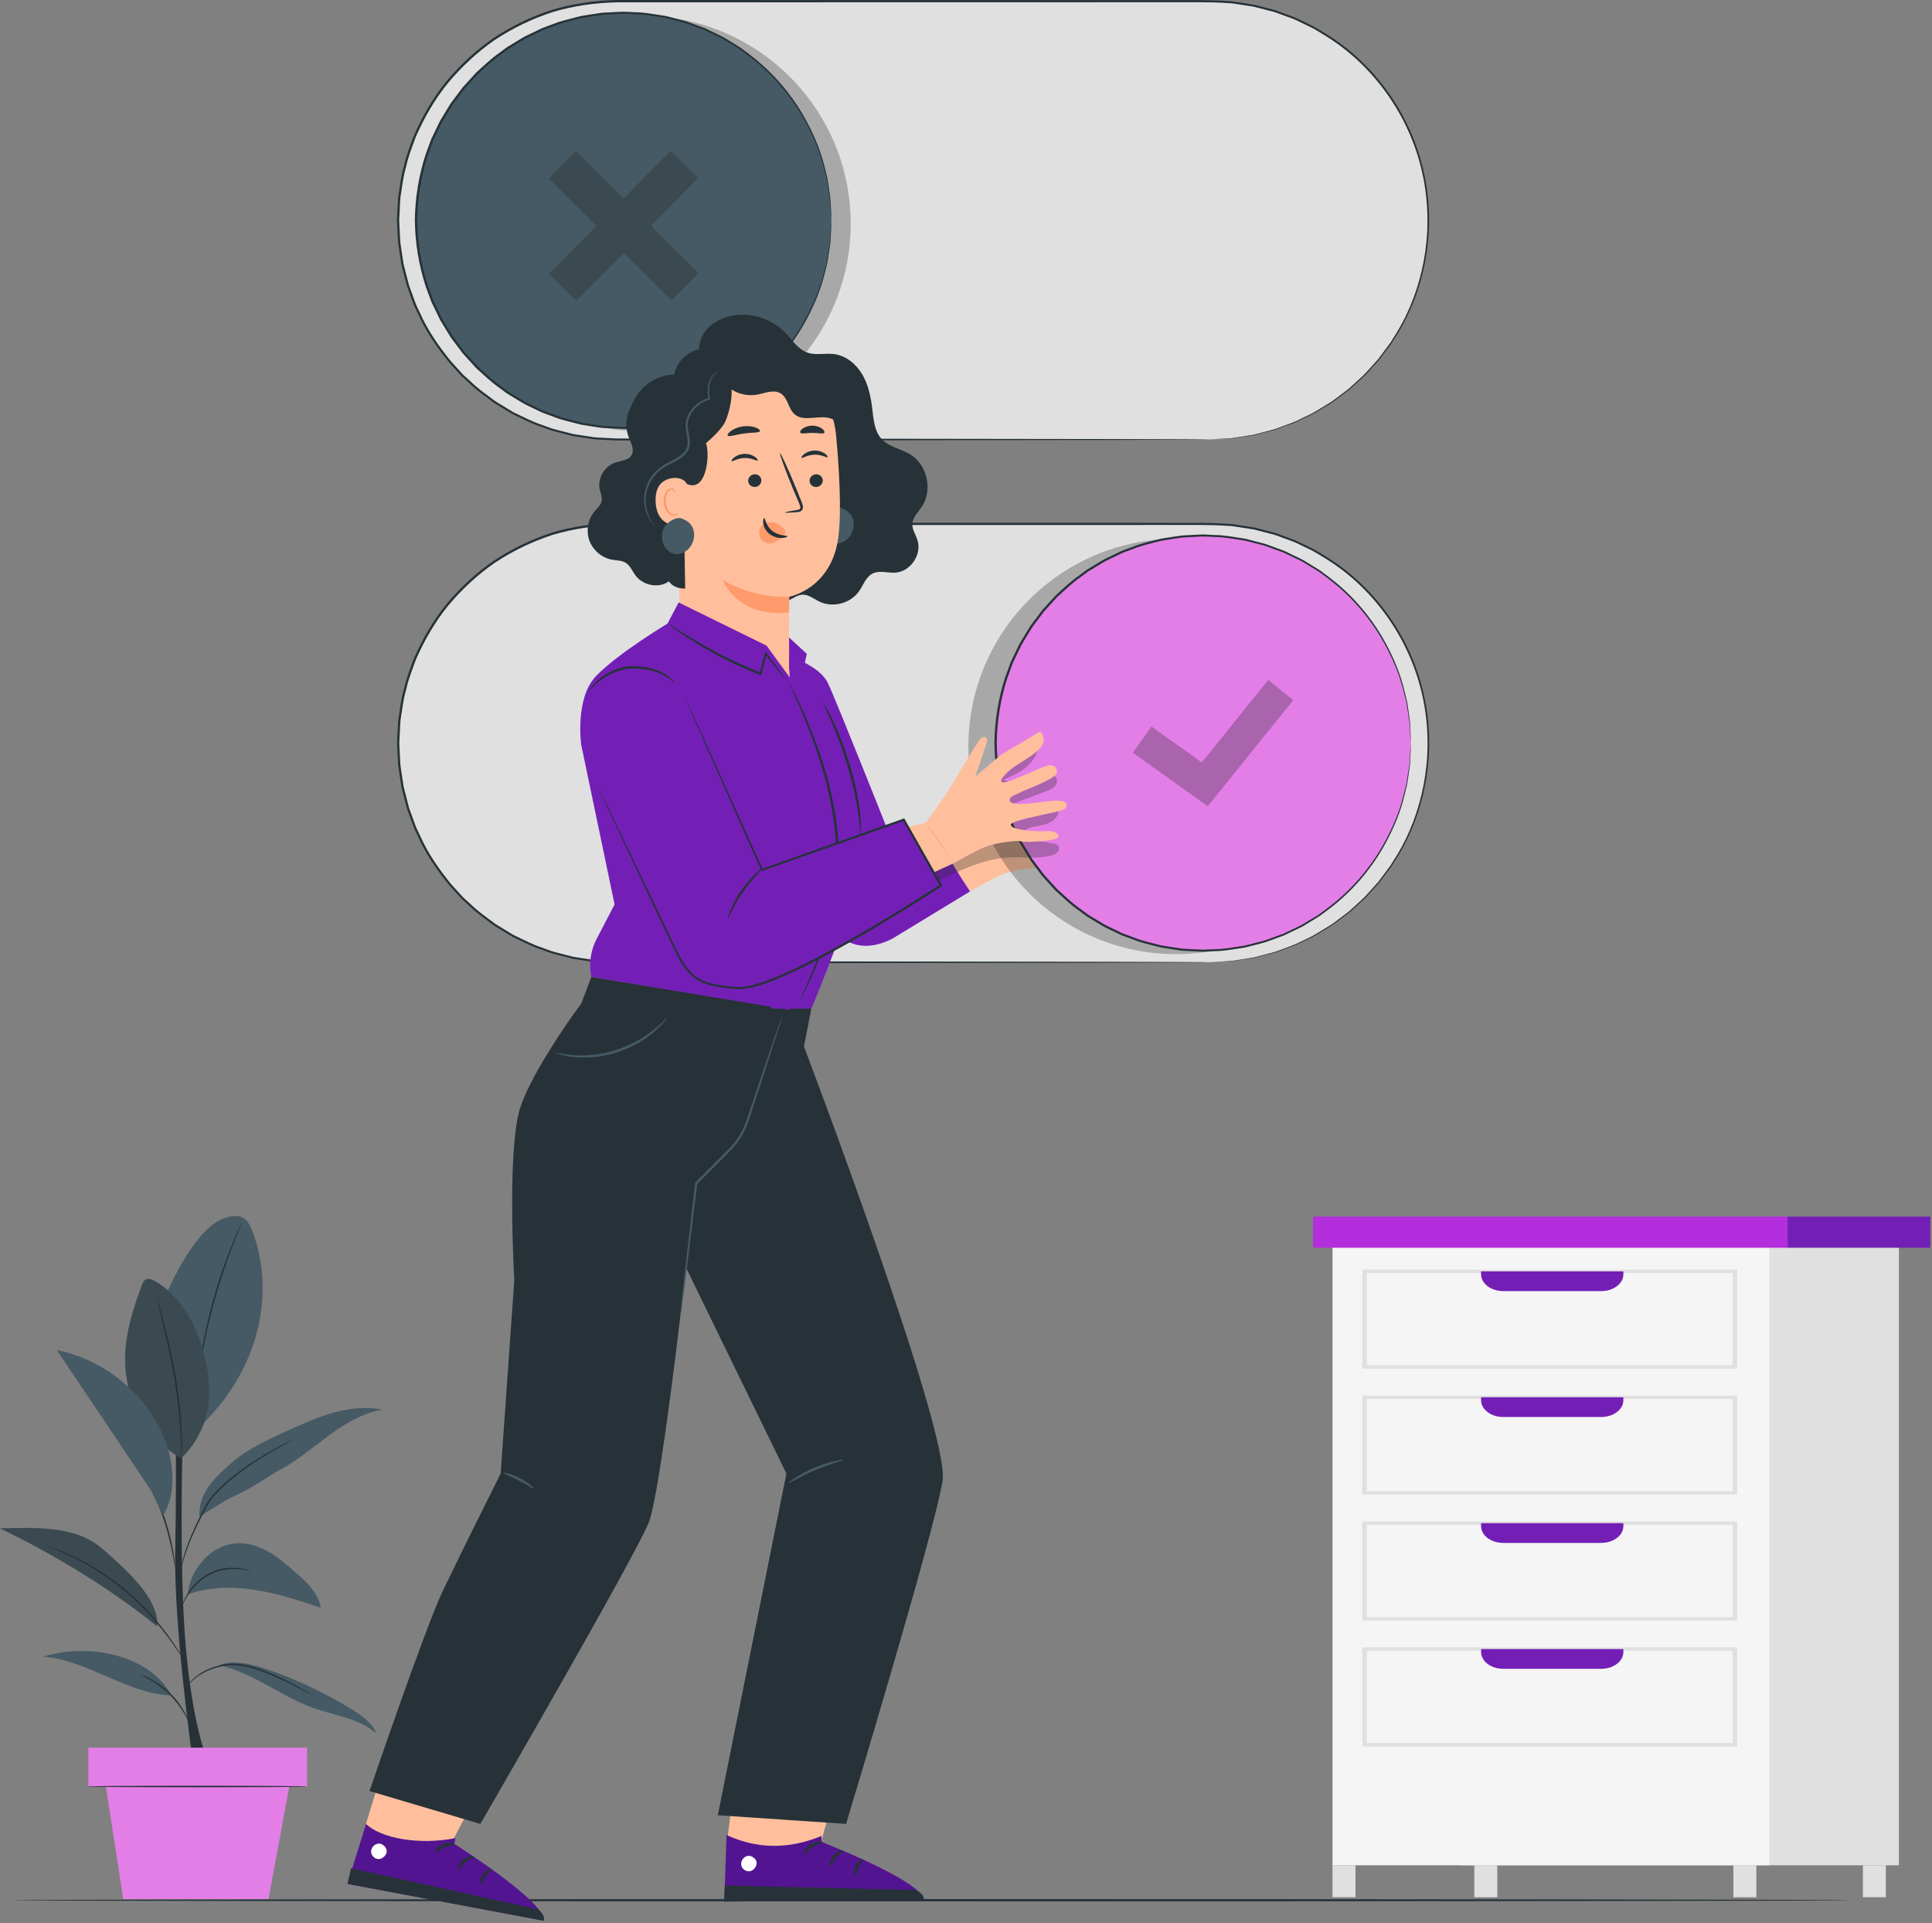 <svg width="432" height="430" viewBox="0 0 432 430" fill="none" xmlns="http://www.w3.org/2000/svg">
<rect x="0" y="0" width="432" height="430" fill="#808080" stroke="none"/>
<path d="M424.605 277.232H326.938V417.024H424.605V277.232Z" fill="#E0E0E0"/>
<path d="M395.62 277.232H297.953V417.024H395.62V277.232Z" fill="#F5F5F5"/>
<path d="M388.431 306.007H304.598V283.847H388.431V306.007ZM305.628 305.227H387.401V284.627H305.628V305.227V305.227Z" fill="#E0E0E0"/>
<path d="M358.042 288.653H336.123C333.39 288.653 331.175 286.975 331.175 284.906V284.237H362.99V284.906C362.99 286.975 360.774 288.653 358.042 288.653Z" fill="#731FB6"/>
<path d="M388.431 334.154H304.598V311.995H388.431V334.154ZM305.628 333.374H387.401V312.775H305.628V333.374V333.374Z" fill="#E0E0E0"/>
<path d="M358.041 316.801H336.123C333.39 316.801 331.175 315.123 331.175 313.054V312.385H362.99V313.054C362.99 315.123 360.774 316.801 358.041 316.801Z" fill="#731FB6"/>
<path d="M388.431 362.303H304.598V340.143H388.431V362.303ZM305.628 361.523H387.401V340.923H305.628V361.523V361.523Z" fill="#E0E0E0"/>
<path d="M358.042 344.949H336.123C333.39 344.949 331.175 343.271 331.175 341.202V340.533H362.99V341.202C362.99 343.271 360.774 344.949 358.042 344.949Z" fill="#731FB6"/>
<path d="M388.431 390.45H304.598V368.291H388.431V390.45ZM305.628 389.671H387.401V369.071H305.628V389.671V389.671Z" fill="#E0E0E0"/>
<path d="M358.041 373.097H336.123C333.39 373.097 331.175 371.419 331.175 369.35V368.681H362.99V369.35C362.99 371.419 360.774 373.097 358.041 373.097Z" fill="#731FB6"/>
<path d="M399.705 272H293.621V278.963H399.705V272Z" fill="#B32EDC"/>
<path d="M431.606 272H399.705V278.963H431.606V272Z" fill="#731FB6"/>
<path d="M303.086 417.024H297.953V424.165H303.086V417.024Z" fill="#E0E0E0"/>
<path d="M334.798 417.024H329.666V424.165H334.798V417.024Z" fill="#E0E0E0"/>
<path d="M392.724 417.024H387.592V424.165H392.724V417.024Z" fill="#E0E0E0"/>
<path d="M421.687 417.024H416.555V424.165H421.687V417.024Z" fill="#E0E0E0"/>
<path d="M413.719 424.833C413.719 424.977 321.769 425.093 208.369 425.093C94.93 425.093 3 424.977 3 424.833C3 424.689 94.93 424.573 208.369 424.573C321.769 424.573 413.719 424.689 413.719 424.833Z" fill="#263238"/>
<path d="M43.219 394.473C43.219 394.473 38.814 364.191 39.181 346.572C39.548 328.953 39.16 309.132 39.16 309.132H41.189C41.189 309.132 39.815 344.104 41.311 365.196C42.806 386.272 46.744 394.473 46.744 394.473H43.219" fill="#263238"/>
<path d="M56.339 275.061C55.931 274.026 55.429 272.948 54.49 272.353C53.202 271.537 51.514 271.876 50.077 272.385C43.944 274.553 38.508 285.988 36.029 292.002L44.171 319.435C58.866 305.801 61.411 287.916 56.339 275.061Z" fill="#455A64"/>
<path d="M54.014 273.463C54.025 273.468 53.984 273.591 53.896 273.821C53.791 274.084 53.66 274.414 53.498 274.82C53.141 275.684 52.64 276.939 52.041 278.497C50.842 281.612 49.315 285.968 47.949 290.874C46.59 295.784 45.653 300.304 45.075 303.592C44.785 305.235 44.567 306.569 44.428 307.493C44.357 307.924 44.3 308.276 44.254 308.555C44.211 308.797 44.182 308.924 44.171 308.922C44.159 308.921 44.165 308.791 44.187 308.546C44.216 308.265 44.253 307.91 44.298 307.475C44.398 306.545 44.58 305.204 44.841 303.552C45.36 300.248 46.263 295.708 47.626 290.785C48.995 285.865 50.562 281.509 51.821 278.411C52.449 276.861 52.983 275.617 53.378 274.769C53.563 274.373 53.714 274.05 53.834 273.794C53.942 273.572 54.004 273.458 54.014 273.463Z" fill="#263238"/>
<path d="M40.553 326.013C32.921 321.796 28.424 313.863 28.004 305.154C27.71 299.066 29.581 293.092 31.7 287.378C31.884 286.882 32.102 286.348 32.562 286.088C33.202 285.725 34.003 286.048 34.643 286.412C40.188 289.569 43.548 295.59 45.336 301.716C46.525 305.792 47.141 310.09 46.591 314.3C46.041 318.511 43.634 323.091 40.553 326.013Z" fill="#455A64"/>
<path d="M40.553 326.013C40.541 326.012 40.531 325.886 40.523 325.645C40.517 325.367 40.511 325.019 40.502 324.592C40.5 323.678 40.463 322.356 40.388 320.724C40.241 317.462 39.813 312.964 38.971 308.051C38.125 303.138 37.097 298.738 36.341 295.557C35.967 294.001 35.661 292.726 35.437 291.791C35.342 291.375 35.264 291.036 35.202 290.765C35.152 290.529 35.131 290.404 35.143 290.401C35.154 290.398 35.197 290.517 35.268 290.747C35.346 291.014 35.444 291.349 35.564 291.759C35.815 292.638 36.161 293.916 36.571 295.5C37.387 298.668 38.453 303.067 39.302 307.995C40.147 312.922 40.539 317.441 40.625 320.715C40.67 322.352 40.671 323.678 40.633 324.593C40.616 325.02 40.602 325.368 40.59 325.646C40.577 325.887 40.564 326.013 40.553 326.013Z" fill="#263238"/>
<g opacity="0.3">
<path d="M40.553 326.013C32.921 321.796 28.424 313.863 28.004 305.154C27.71 299.066 29.581 293.092 31.7 287.378C31.884 286.882 32.102 286.348 32.562 286.088C33.202 285.725 34.003 286.048 34.643 286.412C40.188 289.569 43.548 295.59 45.336 301.716C46.525 305.792 47.141 310.09 46.591 314.3C46.041 318.511 43.634 323.091 40.553 326.013Z" fill="#252525"/>
</g>
<path d="M49.162 372.346C56.673 373.996 62.858 379.294 70.104 381.87C74.898 383.574 80.319 384.177 84.147 387.529C83.228 385.21 81.051 383.666 78.936 382.344C72.977 378.622 66.596 375.576 59.955 373.283C56.546 372.106 52.847 371.123 49.373 372.092" fill="#455A64"/>
<path d="M38.303 379.037C28.897 378.886 18.993 370.877 9.63 370.4C19.428 367.236 33.457 369.82 38.303 379.037Z" fill="#455A64"/>
<path d="M41.978 356.473C46.755 354.752 51.999 354.67 57.016 355.45C62.033 356.23 66.879 357.838 71.697 359.44C71.214 356.176 68.571 353.722 66.088 351.55C64.22 349.916 62.337 348.271 60.193 347.019C58.049 345.768 55.603 344.92 53.123 345.025C50.131 345.151 47.283 346.695 45.321 348.957C43.358 351.22 42.303 353.496 41.978 356.473Z" fill="#455A64"/>
<path d="M22.673 346.088C16.752 341.032 7.784 341.527 0 341.702C11.965 347.423 24.858 355.266 35.163 363.614C35.48 358.112 30.153 352.473 22.673 346.088Z" fill="#455A64"/>
<g opacity="0.3">
<path d="M22.673 346.088C16.752 341.032 7.784 341.527 0 341.702C11.965 347.423 24.858 355.266 35.163 363.614C35.48 358.112 30.153 352.473 22.673 346.088Z" fill="#252525"/>
</g>
<path d="M44.641 339.109C47.619 337.125 50.631 335.233 53.747 333.817C56.864 332.401 59.772 330.145 62.782 328.515C66.685 326.402 70.066 323.464 73.648 320.844C77.231 318.224 81.166 315.859 85.55 315.165C81.975 314.427 78.24 314.829 74.719 315.791C71.198 316.752 67.853 318.258 64.525 319.757C59.906 321.838 55.206 323.97 51.431 327.348C47.655 330.725 44.242 334.059 44.641 339.109Z" fill="#455A64"/>
<path d="M69.932 379.037C69.926 379.047 69.823 379.003 69.634 378.909C69.412 378.794 69.141 378.653 68.813 378.484C68.105 378.107 67.088 377.548 65.807 376.904C65.173 376.57 64.471 376.22 63.709 375.863C62.954 375.488 62.134 375.118 61.266 374.743C59.529 374.001 57.59 373.227 55.474 372.724C53.365 372.207 51.264 372.093 49.441 372.573C48.521 372.795 47.654 373.014 46.884 373.336C46.111 373.649 45.421 374.016 44.82 374.395C43.615 375.154 42.773 375.958 42.227 376.538C41.682 377.121 41.417 377.479 41.392 377.461C41.383 377.454 41.441 377.359 41.561 377.184C41.679 377.007 41.869 376.759 42.129 376.451C42.651 375.838 43.48 374.995 44.691 374.196C45.295 373.797 45.992 373.41 46.778 373.079C47.563 372.738 48.448 372.503 49.369 372.272C51.232 371.762 53.417 371.871 55.551 372.398C57.7 372.908 59.649 373.698 61.39 374.459C62.26 374.845 63.079 375.226 63.831 375.613C64.591 375.982 65.289 376.345 65.917 376.694C67.187 377.366 68.188 377.957 68.877 378.37C69.193 378.562 69.454 378.72 69.668 378.85C69.846 378.963 69.938 379.027 69.932 379.037Z" fill="#263238"/>
<path d="M31.287 374.376C31.295 374.354 31.504 374.417 31.876 374.548C32.25 374.675 32.776 374.9 33.409 375.215C34.674 375.84 36.339 376.904 37.903 378.401C39.462 379.904 40.593 381.525 41.267 382.765C41.607 383.384 41.853 383.901 41.995 384.27C42.141 384.636 42.212 384.842 42.19 384.851C42.136 384.875 41.785 384.079 41.062 382.884C40.343 381.689 39.203 380.121 37.67 378.643C36.133 377.172 34.52 376.095 33.298 375.425C32.075 374.75 31.265 374.431 31.287 374.376Z" fill="#263238"/>
<path d="M10.476 345.615C10.479 345.604 10.617 345.645 10.876 345.734C11.168 345.837 11.542 345.971 12.005 346.136C12.507 346.321 13.102 346.54 13.786 346.792C14.479 347.05 15.232 347.43 16.085 347.806C19.471 349.343 23.978 351.931 28.331 355.608C30.477 357.476 32.418 359.376 34.041 361.231C35.658 363.091 37.027 364.84 38.094 366.367C39.168 367.888 39.982 369.155 40.54 370.032C40.805 370.446 41.018 370.78 41.184 371.04C41.33 371.272 41.402 371.397 41.392 371.404C41.383 371.411 41.293 371.299 41.128 371.079C40.964 370.86 40.725 370.533 40.432 370.104C39.84 369.249 38.997 368.004 37.901 366.505C36.813 365.002 35.431 363.276 33.81 361.437C32.182 359.602 30.246 357.721 28.113 355.864C23.787 352.209 19.331 349.607 15.984 348.021C15.141 347.633 14.398 347.239 13.713 346.965C13.039 346.694 12.453 346.457 11.959 346.258C11.505 346.069 11.139 345.916 10.854 345.797C10.602 345.689 10.472 345.626 10.476 345.615Z" fill="#263238"/>
<path d="M56.092 351.186C56.086 351.208 55.818 351.172 55.342 351.089C55.083 351.041 54.797 350.989 54.478 350.93C54.142 350.865 53.749 350.863 53.323 350.819C51.631 350.696 49.167 350.836 46.858 352.094C45.693 352.684 44.716 353.479 43.916 354.277C43.105 355.069 42.489 355.894 42.025 356.615C41.082 358.06 40.79 359.103 40.733 359.083C40.714 359.078 40.767 358.813 40.924 358.35C41.096 357.895 41.363 357.234 41.824 356.49C42.27 355.74 42.878 354.883 43.697 354.06C44.502 353.231 45.502 352.405 46.701 351.798C49.083 350.5 51.632 350.396 53.343 350.583C53.776 350.643 54.173 350.661 54.509 350.745C54.827 350.825 55.113 350.897 55.371 350.962C55.842 351.085 56.098 351.164 56.092 351.186Z" fill="#263238"/>
<path d="M65.546 321.858C65.551 321.869 65.428 321.944 65.19 322.078C64.919 322.225 64.571 322.414 64.14 322.648C63.228 323.139 61.915 323.865 60.319 324.805C58.731 325.758 56.86 326.927 54.87 328.35C52.886 329.776 50.754 331.434 48.786 333.447C47.816 334.461 46.921 335.518 46.298 336.669C45.682 337.853 45.093 338.996 44.551 340.094C43.463 342.288 42.578 344.308 41.938 346.043C41.3 347.78 40.902 349.225 40.666 350.232C40.426 351.239 40.339 351.807 40.306 351.801C40.294 351.8 40.308 351.657 40.343 351.385C40.377 351.114 40.434 350.714 40.539 350.205C40.736 349.184 41.101 347.72 41.715 345.963C42.329 344.207 43.197 342.166 44.273 339.958C44.809 338.853 45.393 337.704 46.006 336.518C46.653 335.315 47.562 334.242 48.545 333.214C50.536 331.176 52.687 329.518 54.691 328.098C56.701 326.682 58.592 325.529 60.2 324.6C61.815 323.683 63.148 322.988 64.08 322.532C64.523 322.321 64.881 322.15 65.159 322.017C65.408 321.903 65.541 321.848 65.546 321.858Z" fill="#263238"/>
<path d="M39.17 350.339C39.147 350.342 39.082 350.059 38.983 349.546C38.874 348.965 38.736 348.238 38.572 347.373C38.214 345.542 37.666 343.02 36.794 340.314C35.929 337.605 34.876 335.248 34.107 333.547C33.742 332.745 33.435 332.071 33.19 331.533C32.976 331.056 32.868 330.787 32.888 330.777C32.909 330.767 33.057 331.016 33.307 331.476C33.557 331.935 33.908 332.606 34.322 333.446C35.147 335.123 36.241 337.481 37.113 340.211C37.992 342.937 38.506 345.484 38.806 347.33C38.953 348.255 39.059 349.005 39.113 349.526C39.172 350.046 39.193 350.335 39.17 350.339Z" fill="#263238"/>
<path d="M38.49 328.939C38.254 325.385 37.096 321.932 35.431 318.784C30.865 310.152 22.285 303.753 12.709 301.84C19.721 312.29 26.733 322.741 33.745 333.192L36.461 338.788C38.315 335.747 38.726 332.492 38.49 328.939Z" fill="#455A64"/>
<path d="M68.664 390.727H19.75V399.396H68.664V390.727Z" fill="#E37EE7"/>
<path d="M23.403 397.677L27.568 424.577H60.041L65.011 397.677H23.403Z" fill="#E37EE7"/>
<path d="M68.637 399.407C68.637 399.502 57.604 399.579 43.997 399.579C30.385 399.579 19.354 399.502 19.354 399.407C19.354 399.312 30.385 399.235 43.997 399.235C57.604 399.235 68.637 399.312 68.637 399.407Z" fill="#263238"/>
<path d="M270.426 98.259H138.006C110.944 98.259 89.007 76.321 89.007 49.26V49.26C89.007 22.198 110.944 0.26 138.006 0.26H270.426C297.487 0.26 319.425 22.198 319.425 49.26V49.26C319.425 76.321 297.487 98.259 270.426 98.259Z" fill="#E0E0E0"/>
<path d="M270.426 98.259C270.426 98.259 270.926 98.216 271.901 98.158C272.392 98.129 272.998 98.094 273.718 98.053C274.438 97.991 275.284 98.022 276.221 97.833C277.163 97.685 278.216 97.52 279.376 97.339C279.667 97.293 279.964 97.247 280.268 97.2C280.565 97.123 280.87 97.044 281.181 96.964C281.802 96.802 282.45 96.633 283.124 96.458C283.794 96.272 284.504 96.125 285.214 95.888C285.917 95.628 286.644 95.36 287.396 95.082C288.143 94.794 288.935 94.544 289.714 94.199C290.481 93.827 291.272 93.444 292.085 93.05C293.751 92.334 295.332 91.252 297.054 90.225C297.937 89.742 298.707 89.049 299.563 88.441C299.983 88.125 300.409 87.806 300.839 87.483L301.487 86.996L302.095 86.446C302.908 85.706 303.737 84.949 304.584 84.177C305.426 83.4 306.159 82.481 306.976 81.613C307.373 81.169 307.787 80.731 308.182 80.27C308.545 79.783 308.912 79.291 309.282 78.795C309.652 78.299 310.025 77.798 310.402 77.293L310.965 76.529L311.461 75.71C314.301 71.437 316.516 66.322 317.863 60.672C319.2 55.022 319.6 48.788 318.703 42.399C317.81 36.018 315.554 29.498 311.829 23.521C308.121 17.552 302.962 12.085 296.509 8.083C295.698 7.592 294.885 7.098 294.067 6.602C293.248 6.11 292.353 5.751 291.494 5.316C290.615 4.922 289.776 4.425 288.855 4.111C287.942 3.777 287.026 3.442 286.106 3.107C285.644 2.948 285.192 2.749 284.718 2.622L283.286 2.255C282.33 2.01 281.371 1.763 280.407 1.516C279.43 1.336 278.439 1.208 277.449 1.051C276.457 0.916 275.47 0.697 274.457 0.693C270.435 0.4 266.305 0.516 262.136 0.495C257.964 0.497 253.736 0.499 249.454 0.5C215.202 0.506 177.545 0.513 138.02 0.521C133.1 0.614 128.236 1.319 123.574 2.696C118.954 4.203 114.587 6.319 110.593 8.965C106.652 11.696 103.166 14.973 100.144 18.591C97.172 22.262 94.837 26.352 92.979 30.595C92.191 32.775 91.313 34.915 90.834 37.169C90.162 39.373 89.933 41.657 89.567 43.902C89.434 45.031 89.432 46.17 89.357 47.299L89.271 48.993C89.246 49.557 89.313 50.121 89.329 50.683C89.386 51.809 89.442 52.931 89.498 54.051C89.628 55.163 89.825 56.265 89.984 57.368L90.235 59.02L90.644 60.635C90.922 61.708 91.201 62.779 91.478 63.846C91.857 64.882 92.234 65.915 92.611 66.946C92.811 67.456 92.963 67.986 93.2 68.479L93.911 69.956C95.674 73.956 98.186 77.517 100.869 80.812C101.585 81.6 102.299 82.386 103.011 83.17L103.546 83.756L104.132 84.289L105.301 85.352C106.803 86.834 108.524 88.028 110.182 89.278C110.587 89.604 111.025 89.88 111.473 90.141L112.797 90.946L114.116 91.748L114.774 92.147L115.467 92.481C117.316 93.361 119.115 94.322 121.044 94.937C121.997 95.267 122.924 95.669 123.889 95.938C124.859 96.188 125.826 96.437 126.789 96.685L128.232 97.051L129.699 97.276C130.675 97.425 131.647 97.574 132.615 97.723C133.584 97.855 134.565 97.845 135.533 97.913C136.505 97.953 137.468 98.033 138.436 98.04C140.372 98.041 142.292 98.042 144.196 98.043C159.428 98.054 173.617 98.065 186.571 98.075C212.472 98.11 233.433 98.138 247.928 98.157C255.166 98.179 260.788 98.195 264.61 98.206C266.51 98.218 267.962 98.226 268.948 98.232C269.925 98.241 270.426 98.259 270.426 98.259C270.426 98.259 269.925 98.277 268.948 98.285C267.962 98.291 266.51 98.3 264.61 98.311C260.788 98.323 255.166 98.339 247.928 98.36C233.433 98.38 212.472 98.408 186.571 98.443C173.617 98.453 159.428 98.463 144.196 98.475C142.292 98.476 140.372 98.477 138.436 98.478C137.467 98.473 136.49 98.393 135.511 98.354C134.534 98.287 133.545 98.297 132.566 98.165C131.589 98.017 130.608 97.868 129.623 97.718L128.143 97.493L126.686 97.125C125.713 96.875 124.737 96.625 123.757 96.373C122.784 96.102 121.847 95.699 120.885 95.366C118.937 94.746 117.119 93.779 115.252 92.892L114.553 92.556L113.887 92.154L112.555 91.345L111.218 90.533C110.766 90.271 110.323 89.992 109.914 89.663C108.239 88.403 106.5 87.198 104.982 85.704L103.801 84.631L103.209 84.093L102.668 83.502C101.949 82.712 101.227 81.918 100.503 81.122C97.791 77.798 95.253 74.203 93.468 70.164L92.749 68.672C92.51 68.174 92.355 67.64 92.154 67.124C91.772 66.084 91.39 65.04 91.007 63.994C90.726 62.915 90.444 61.834 90.162 60.75L89.749 59.119L89.494 57.451C89.332 56.336 89.133 55.223 89.001 54.099C88.944 52.968 88.886 51.835 88.829 50.698C88.812 50.13 88.744 49.56 88.769 48.991L88.855 47.279C88.929 46.139 88.932 44.988 89.066 43.847C89.433 41.579 89.665 39.271 90.342 37.043C90.826 34.766 91.712 32.602 92.508 30.4C94.382 26.11 96.742 21.977 99.744 18.266C102.796 14.61 106.319 11.297 110.301 8.537C114.337 5.862 118.75 3.722 123.42 2.199C128.132 0.806 133.048 0.093 138.02 0C177.545 0.007 215.202 0.014 249.454 0.02C253.736 0.022 257.964 0.024 262.136 0.026C266.31 0.051 270.418 -0.064 274.494 0.237C275.516 0.242 276.513 0.463 277.514 0.6C278.513 0.76 279.513 0.891 280.499 1.074C281.471 1.324 282.44 1.574 283.404 1.822L284.848 2.195C285.327 2.324 285.783 2.524 286.25 2.685C287.177 3.025 288.102 3.364 289.022 3.701C289.951 4.02 290.798 4.521 291.684 4.92C292.55 5.36 293.453 5.724 294.279 6.222C295.103 6.723 295.923 7.222 296.74 7.719C303.245 11.764 308.44 17.285 312.17 23.309C315.916 29.34 318.18 35.917 319.068 42.348C319.96 48.787 319.544 55.063 318.185 60.749C316.816 66.435 314.574 71.577 311.706 75.868L311.204 76.69L310.636 77.457C310.255 77.964 309.878 78.467 309.505 78.965C309.131 79.463 308.761 79.956 308.395 80.445C307.996 80.907 307.579 81.347 307.178 81.792C306.354 82.662 305.614 83.584 304.766 84.362C303.912 85.136 303.075 85.894 302.256 86.635L301.644 87.186L300.99 87.673C300.557 87.996 300.128 88.315 299.705 88.631C298.842 89.24 298.066 89.932 297.177 90.414C295.443 91.44 293.851 92.519 292.175 93.231C291.357 93.623 290.561 94.004 289.789 94.374C289.006 94.717 288.21 94.964 287.458 95.25C286.702 95.525 285.971 95.79 285.264 96.047C284.551 96.281 283.837 96.424 283.164 96.607C282.487 96.779 281.836 96.944 281.212 97.103C280.9 97.181 280.594 97.258 280.295 97.333C279.99 97.379 279.692 97.423 279.4 97.467C278.235 97.64 277.179 97.797 276.234 97.937C275.294 98.118 274.445 98.078 273.723 98.132C273.002 98.163 272.394 98.19 271.903 98.211C270.926 98.251 270.426 98.259 270.426 98.259Z" fill="#263238"/>
<g opacity="0.3">
<path d="M143.792 96.443C169.433 96.443 190.219 75.657 190.219 50.016C190.219 24.375 169.433 3.589 143.792 3.589C118.151 3.589 97.365 24.375 97.365 50.016C97.365 75.657 118.151 96.443 143.792 96.443Z" fill="#252525"/>
</g>
<path d="M139.449 95.687C165.09 95.687 185.876 74.9 185.876 49.26C185.876 23.619 165.09 2.833 139.449 2.833C113.808 2.833 93.022 23.619 93.022 49.26C93.022 74.9 113.808 95.687 139.449 95.687Z" fill="#455A64"/>
<path d="M185.876 49.26C185.876 49.26 185.845 49.005 185.811 48.508C185.779 47.995 185.734 47.261 185.674 46.304C185.646 45.818 185.614 45.277 185.58 44.681C185.518 44.086 185.391 43.442 185.287 42.741C185.177 42.04 185.058 41.286 184.93 40.481C184.834 39.668 184.534 38.844 184.325 37.949C183.51 34.361 181.834 30.121 179.188 25.626C176.521 21.15 172.672 16.473 167.427 12.502C166.769 12.012 166.102 11.515 165.428 11.013C164.726 10.552 163.986 10.131 163.255 9.68C162.508 9.255 161.801 8.739 161 8.376C160.208 7.996 159.408 7.612 158.6 7.224C158.195 7.032 157.789 6.839 157.38 6.646C156.955 6.491 156.527 6.335 156.098 6.179C155.239 5.865 154.372 5.55 153.497 5.231C152.613 4.938 151.689 4.75 150.774 4.501C149.85 4.292 148.941 3.966 147.978 3.868C146.067 3.597 144.136 3.203 142.135 3.191C141.139 3.157 140.135 3.059 139.124 3.075C138.112 3.127 137.093 3.18 136.066 3.233C135.554 3.268 135.036 3.265 134.523 3.333C134.011 3.411 133.498 3.49 132.983 3.569C131.954 3.74 130.909 3.86 129.875 4.074C127.836 4.628 125.724 5.042 123.716 5.881L122.184 6.443C121.929 6.539 121.669 6.625 121.417 6.73L120.676 7.088C119.688 7.565 118.693 8.045 117.693 8.527C116.718 9.056 115.782 9.672 114.817 10.245C114.344 10.547 113.84 10.805 113.39 11.147L112.03 12.165C110.153 13.453 108.511 15.064 106.792 16.616C106.013 17.474 105.231 18.336 104.445 19.201L103.854 19.851L103.324 20.553L102.267 21.968L101.205 23.389L100.275 24.908L99.347 26.437L98.881 27.204C98.742 27.468 98.619 27.742 98.487 28.011C97.966 29.092 97.443 30.178 96.919 31.267C96.503 32.403 96.085 33.543 95.666 34.687C94.16 39.321 93.349 44.244 93.283 49.253C93.349 54.263 94.157 59.188 95.663 63.824C96.082 64.968 96.499 66.109 96.915 67.244C97.44 68.334 97.963 69.42 98.483 70.501L98.877 71.309L99.343 72.077L100.272 73.606L101.202 75.126L102.264 76.547L103.321 77.962L103.851 78.664L104.442 79.314C105.228 80.18 106.011 81.042 106.789 81.9C108.509 83.453 110.151 85.064 112.028 86.353L113.388 87.371C113.838 87.713 114.343 87.971 114.816 88.273C115.781 88.846 116.717 89.462 117.692 89.991C118.692 90.474 119.687 90.954 120.676 91.431L121.416 91.789C121.669 91.894 121.929 91.98 122.184 92.076L123.716 92.638C125.724 93.477 127.837 93.891 129.876 94.445C130.91 94.659 131.956 94.78 132.984 94.95C133.499 95.029 134.013 95.108 134.524 95.187C135.037 95.254 135.556 95.251 136.068 95.287C137.095 95.34 138.114 95.392 139.126 95.444C140.137 95.46 141.141 95.362 142.137 95.328C144.139 95.317 146.07 94.922 147.98 94.651C148.944 94.552 149.853 94.226 150.777 94.017C151.692 93.768 152.616 93.58 153.5 93.288C154.375 92.969 155.242 92.653 156.101 92.34C156.53 92.183 156.958 92.027 157.383 91.873C157.792 91.678 158.199 91.486 158.603 91.293C159.411 90.906 160.211 90.522 161.003 90.142C161.804 89.778 162.511 89.262 163.258 88.838C163.989 88.387 164.729 87.965 165.431 87.504C166.105 87.002 166.771 86.505 167.43 86.014C172.674 82.044 176.523 77.367 179.19 72.891C181.835 68.396 183.511 64.156 184.326 60.569C184.534 59.674 184.835 58.849 184.93 58.037C185.058 57.231 185.177 56.478 185.288 55.777C185.391 55.076 185.518 54.432 185.58 53.838C185.614 53.242 185.646 52.7 185.674 52.215C185.734 51.257 185.779 50.523 185.811 50.011C185.845 49.514 185.876 49.26 185.876 49.26C185.876 49.26 185.881 49.514 185.865 50.012C185.845 50.526 185.816 51.261 185.779 52.221C185.758 52.709 185.735 53.252 185.709 53.85C185.655 54.447 185.537 55.094 185.441 55.799C185.337 56.503 185.226 57.261 185.106 58.071C185.018 58.888 184.724 59.717 184.522 60.618C183.734 64.229 182.078 68.502 179.44 73.04C176.78 77.558 172.925 82.286 167.653 86.307C166.991 86.804 166.321 87.307 165.643 87.816C164.937 88.283 164.193 88.711 163.457 89.168C162.705 89.599 161.993 90.121 161.187 90.49C160.39 90.876 159.584 91.265 158.77 91.659C158.362 91.854 157.952 92.05 157.54 92.246C157.112 92.404 156.681 92.562 156.249 92.722C155.383 93.04 154.509 93.361 153.627 93.685C152.736 93.983 151.803 94.175 150.881 94.429C149.949 94.643 149.032 94.973 148.06 95.075C146.132 95.354 144.183 95.756 142.163 95.772C141.158 95.81 140.144 95.909 139.122 95.896C138.101 95.846 137.072 95.795 136.035 95.743C135.517 95.708 134.994 95.712 134.476 95.645C133.959 95.567 133.44 95.488 132.919 95.409C131.88 95.239 130.824 95.119 129.779 94.905C127.718 94.349 125.583 93.933 123.552 93.09L122.003 92.524C121.745 92.427 121.483 92.34 121.228 92.234L120.479 91.874C119.479 91.393 118.473 90.909 117.461 90.423C116.475 89.889 115.528 89.269 114.552 88.69C114.074 88.385 113.563 88.125 113.108 87.78L111.732 86.753C109.834 85.452 108.171 83.826 106.433 82.257C105.644 81.39 104.852 80.52 104.057 79.645L103.46 78.988L102.923 78.279L101.853 76.849L100.778 75.413L99.837 73.877L98.897 72.331L98.426 71.555L98.027 70.739C97.5 69.645 96.971 68.548 96.439 67.446C96.018 66.297 95.595 65.144 95.171 63.987C93.647 59.299 92.828 54.319 92.762 49.253C92.828 44.188 93.649 39.209 95.174 34.523C95.599 33.367 96.022 32.214 96.443 31.066C96.974 29.964 97.503 28.867 98.03 27.774C98.164 27.502 98.288 27.225 98.43 26.958L98.901 26.182L99.84 24.637L100.782 23.102L101.856 21.666L102.926 20.236L103.463 19.527L104.06 18.871C104.855 17.996 105.647 17.126 106.435 16.26C108.174 14.692 109.836 13.066 111.734 11.765L113.11 10.738C113.565 10.394 114.075 10.133 114.553 9.828C115.53 9.25 116.476 8.629 117.462 8.096C118.473 7.61 119.479 7.126 120.479 6.645L121.228 6.285C121.483 6.179 121.746 6.092 122.004 5.995L123.552 5.43C125.583 4.586 127.717 4.17 129.778 3.615C130.823 3.4 131.879 3.28 132.918 3.11C133.439 3.031 133.957 2.953 134.474 2.874C134.992 2.807 135.516 2.811 136.033 2.776C137.07 2.725 138.099 2.674 139.12 2.623C140.142 2.61 141.155 2.709 142.161 2.747C144.181 2.763 146.129 3.164 148.057 3.443C149.029 3.546 149.946 3.876 150.878 4.09C151.801 4.343 152.733 4.536 153.624 4.833C154.506 5.157 155.38 5.478 156.245 5.796C156.678 5.956 157.109 6.114 157.537 6.271C157.949 6.468 158.359 6.664 158.767 6.859C159.581 7.252 160.387 7.642 161.184 8.028C161.99 8.396 162.702 8.919 163.454 9.35C164.19 9.806 164.934 10.235 165.64 10.701C166.318 11.21 166.988 11.713 167.65 12.21C172.922 16.23 176.778 20.958 179.438 25.477C182.077 30.014 183.733 34.288 184.522 37.899C184.724 38.8 185.017 39.63 185.106 40.447C185.225 41.257 185.337 42.015 185.441 42.719C185.537 43.424 185.655 44.071 185.709 44.668C185.735 45.267 185.758 45.81 185.779 46.297C185.816 47.257 185.845 47.993 185.864 48.507C185.881 49.005 185.876 49.26 185.876 49.26Z" fill="#263238"/>
<g opacity="0.3">
<path d="M156.226 61.048L145.555 50.459L156.144 39.789L150.014 33.706L139.425 44.376L128.755 33.788L122.671 39.918L133.342 50.507L122.753 61.177L128.884 67.26L139.472 56.59L150.143 67.178L156.226 61.048Z" fill="#252525"/>
</g>
<path d="M270.447 215.133H138.027C110.965 215.133 89.028 193.195 89.028 166.134V166.134C89.028 139.072 110.965 117.134 138.027 117.134H270.447C297.508 117.134 319.446 139.072 319.446 166.134V166.134C319.446 193.195 297.508 215.133 270.447 215.133Z" fill="#E0E0E0"/>
<path d="M270.447 215.133C270.447 215.133 270.947 215.09 271.922 215.032C272.413 215.003 273.019 214.968 273.739 214.927C274.459 214.865 275.305 214.896 276.242 214.707C277.184 214.559 278.237 214.394 279.397 214.213C279.687 214.167 279.985 214.121 280.288 214.074C280.586 213.997 280.891 213.918 281.201 213.838C281.823 213.676 282.471 213.507 283.144 213.332C283.815 213.145 284.525 212.999 285.235 212.762C285.938 212.502 286.665 212.234 287.417 211.956C288.164 211.668 288.956 211.418 289.734 211.073C290.502 210.701 291.293 210.318 292.106 209.924C293.771 209.208 295.353 208.126 297.075 207.099C297.958 206.616 298.728 205.923 299.584 205.314C300.004 204.999 300.43 204.68 300.86 204.357L301.508 203.87L302.116 203.32C302.928 202.58 303.758 201.823 304.605 201.051C305.447 200.274 306.18 199.355 306.997 198.487C307.394 198.043 307.808 197.605 308.203 197.144C308.566 196.657 308.933 196.165 309.302 195.669C309.672 195.173 310.046 194.672 310.422 194.167L310.986 193.403L311.482 192.584C314.322 188.311 316.537 183.196 317.884 177.546C319.221 171.896 319.621 165.662 318.724 159.273C317.831 152.892 315.574 146.372 311.85 140.395C308.142 134.426 302.983 128.959 296.529 124.957C295.719 124.466 294.905 123.972 294.088 123.476C293.269 122.984 292.374 122.625 291.514 122.189C290.636 121.796 289.797 121.298 288.876 120.985C287.963 120.651 287.047 120.316 286.127 119.98C285.664 119.822 285.213 119.623 284.738 119.496L283.307 119.129C282.351 118.884 281.391 118.637 280.428 118.39C279.451 118.21 278.46 118.082 277.47 117.925C276.478 117.79 275.491 117.571 274.478 117.567C270.456 117.274 266.326 117.39 262.157 117.369C257.985 117.371 253.757 117.372 249.475 117.374C215.222 117.381 177.566 117.387 138.04 117.395C133.121 117.488 128.257 118.193 123.594 119.57C118.975 121.077 114.608 123.193 110.613 125.839C106.673 128.57 103.186 131.847 100.165 135.465C97.193 139.136 94.858 143.226 93 147.469C92.212 149.649 91.334 151.789 90.855 154.043C90.183 156.247 89.954 158.531 89.588 160.776C89.455 161.905 89.453 163.044 89.378 164.173L89.292 165.867C89.266 166.431 89.334 166.995 89.35 167.557C89.407 168.683 89.463 169.805 89.519 170.925C89.649 172.037 89.846 173.139 90.005 174.242L90.256 175.894L90.665 177.509C90.943 178.582 91.221 179.653 91.499 180.72C91.878 181.756 92.255 182.789 92.632 183.82C92.831 184.33 92.984 184.86 93.221 185.353L93.932 186.829C95.695 190.83 98.207 194.391 100.889 197.686C101.606 198.474 102.32 199.26 103.031 200.044L103.566 200.63L104.152 201.163L105.322 202.226C106.824 203.708 108.545 204.902 110.203 206.152C110.608 206.478 111.046 206.754 111.494 207.015L112.817 207.82L114.137 208.622L114.795 209.021L115.488 209.355C117.337 210.235 119.136 211.195 121.065 211.811C122.018 212.141 122.945 212.543 123.91 212.812C124.88 213.062 125.847 213.311 126.81 213.559L128.253 213.925L129.72 214.15C130.695 214.299 131.667 214.448 132.635 214.597C133.605 214.729 134.586 214.719 135.554 214.787C136.526 214.827 137.489 214.907 138.456 214.913C140.393 214.915 142.313 214.916 144.217 214.917C159.449 214.928 173.638 214.939 186.592 214.949C212.493 214.984 233.453 215.012 247.949 215.031C255.187 215.053 260.808 215.069 264.63 215.08C266.531 215.092 267.983 215.1 268.969 215.106C269.946 215.115 270.447 215.133 270.447 215.133C270.447 215.133 269.946 215.151 268.969 215.159C267.983 215.165 266.531 215.174 264.63 215.185C260.808 215.197 255.187 215.213 247.949 215.234C233.453 215.254 212.493 215.282 186.592 215.317C173.638 215.327 159.449 215.337 144.217 215.349C142.313 215.35 140.393 215.351 138.456 215.352C137.488 215.347 136.511 215.267 135.532 215.228C134.555 215.161 133.566 215.171 132.587 215.039C131.61 214.891 130.629 214.742 129.644 214.592L128.164 214.367L126.706 213.999C125.734 213.749 124.758 213.499 123.778 213.247C122.805 212.976 121.868 212.573 120.905 212.24C118.958 211.62 117.14 210.653 115.273 209.766L114.574 209.43L113.908 209.028L112.576 208.219L111.238 207.407C110.786 207.145 110.344 206.866 109.935 206.537C108.26 205.277 106.521 204.072 105.003 202.578L103.822 201.505L103.23 200.967L102.689 200.376C101.969 199.586 101.248 198.792 100.524 197.996C97.812 194.672 95.274 191.077 93.489 187.038L92.77 185.546C92.531 185.048 92.376 184.514 92.174 183.998C91.793 182.958 91.411 181.914 91.028 180.868C90.747 179.789 90.465 178.708 90.183 177.624L89.77 175.993L89.514 174.325C89.353 173.21 89.154 172.097 89.022 170.973C88.965 169.842 88.907 168.709 88.849 167.572C88.833 167.004 88.765 166.434 88.79 165.865L88.876 164.153C88.95 163.012 88.953 161.862 89.087 160.721C89.454 158.453 89.686 156.145 90.363 153.917C90.847 151.64 91.732 149.476 92.529 147.274C94.403 142.984 96.763 138.851 99.765 135.14C102.817 131.484 106.34 128.171 110.322 125.411C114.358 122.736 118.771 120.596 123.441 119.073C128.153 117.68 133.069 116.967 138.04 116.874C177.566 116.881 215.222 116.888 249.475 116.894C253.757 116.896 257.985 116.898 262.157 116.9C266.331 116.925 270.439 116.81 274.515 117.111C275.537 117.116 276.534 117.337 277.535 117.474C278.534 117.634 279.534 117.765 280.52 117.948C281.492 118.198 282.461 118.448 283.425 118.696L284.869 119.069C285.348 119.197 285.804 119.398 286.271 119.559C287.198 119.899 288.123 120.238 289.043 120.575C289.972 120.894 290.818 121.395 291.704 121.794C292.571 122.234 293.474 122.598 294.3 123.096C295.124 123.597 295.944 124.096 296.761 124.593C303.266 128.638 308.461 134.159 312.191 140.183C315.937 146.214 318.2 152.791 319.089 159.222C319.981 165.661 319.565 171.937 318.206 177.623C316.837 183.309 314.595 188.451 311.726 192.742L311.225 193.564L310.656 194.331C310.276 194.838 309.899 195.341 309.526 195.839C309.152 196.337 308.782 196.83 308.416 197.319C308.017 197.781 307.6 198.221 307.199 198.666C306.375 199.536 305.635 200.458 304.786 201.236C303.933 202.01 303.096 202.767 302.277 203.509L301.664 204.06L301.011 204.547C300.578 204.87 300.149 205.189 299.725 205.505C298.863 206.114 298.087 206.806 297.198 207.288C295.464 208.314 293.872 209.393 292.196 210.105C291.378 210.497 290.582 210.878 289.81 211.248C289.026 211.591 288.23 211.838 287.479 212.124C286.723 212.399 285.992 212.664 285.285 212.921C284.572 213.155 283.858 213.298 283.185 213.481C282.508 213.653 281.857 213.818 281.233 213.977C280.92 214.055 280.615 214.132 280.316 214.207C280.011 214.253 279.712 214.297 279.421 214.341C278.256 214.514 277.2 214.671 276.255 214.811C275.315 214.992 274.466 214.952 273.744 215.006C273.023 215.037 272.415 215.064 271.924 215.085C270.947 215.125 270.447 215.133 270.447 215.133Z" fill="#263238"/>
<path d="M236.63 169.591C236.294 169.851 228.092 174.663 228.092 174.663L222.198 179.631L224.902 171.602C224.902 171.602 224.35 169.553 222.817 171.893C221.284 174.233 215.897 183.221 215.897 183.221L211.151 189.942L217.411 199.004C217.411 199.004 222.034 196.339 224.195 195.453C226.356 194.566 231.085 193.8 232.46 194.139C233.836 194.478 240.462 193.977 240.724 193.197C240.987 192.416 239.985 191.706 238.198 191.849C236.412 191.993 230.31 191.676 230.09 190.485C229.871 189.293 241.225 187.654 242.083 186.949C242.942 186.245 243.132 184.943 240.117 185.045C237.103 185.148 231.07 186.469 230.087 185.331C229.105 184.193 231.824 183.494 232.159 183.235C232.495 182.975 238.837 180.644 240.137 179.293C240.969 178.428 240.07 176.686 238.282 177.201C236.495 177.717 229.638 181.148 228.333 180.953C226.875 180.735 230.142 177.96 230.632 177.629C233.941 175.397 237.429 173.728 237.48 171.492C237.509 170.198 236.63 169.591 236.63 169.591Z" fill="#FFBF9D"/>
<path d="M217.411 199.004L200.651 206.654L199.24 192.884L211.151 189.942L217.411 199.004Z" fill="#FFBF9D"/>
<path d="M199.522 209.867C193.353 213.025 188.787 211.073 186.346 207.62C183.657 203.817 174.621 151.968 174.621 151.968L176.063 146.498C176.063 146.498 183.228 148.795 185.084 152.639C186.941 156.483 198.642 185.985 198.642 185.985L208.47 184.608C211.112 190.284 214.307 195.403 216.9 199.295L199.522 209.867Z" fill="#731FB6"/>
<g opacity="0.3">
<path d="M262.963 213.317C288.603 213.317 309.389 192.531 309.389 166.89C309.389 141.249 288.603 120.463 262.963 120.463C237.322 120.463 216.536 141.249 216.536 166.89C216.536 192.531 237.322 213.317 262.963 213.317Z" fill="#252525"/>
</g>
<path d="M269.038 212.56C294.679 212.56 315.465 191.774 315.465 166.134C315.465 140.493 294.679 119.707 269.038 119.707C243.397 119.707 222.611 140.493 222.611 166.134C222.611 191.774 243.397 212.56 269.038 212.56Z" fill="#E37EE7"/>
<path d="M315.465 166.134C315.465 166.134 315.435 165.879 315.401 165.382C315.369 164.87 315.323 164.135 315.264 163.178C315.235 162.692 315.204 162.151 315.169 161.555C315.107 160.96 314.981 160.316 314.877 159.615C314.766 158.914 314.647 158.16 314.52 157.355C314.424 156.542 314.123 155.718 313.915 154.822C313.1 151.235 311.424 146.995 308.778 142.5C306.111 138.024 302.261 133.347 297.017 129.377C296.358 128.886 295.692 128.389 295.018 127.887C294.315 127.426 293.576 127.005 292.844 126.554C292.098 126.129 291.39 125.613 290.59 125.25C289.798 124.87 288.998 124.486 288.19 124.098C287.785 123.906 287.378 123.713 286.969 123.519C286.544 123.365 286.117 123.209 285.687 123.053C284.828 122.74 283.961 122.423 283.086 122.104C282.203 121.812 281.278 121.624 280.364 121.375C279.44 121.166 278.531 120.84 277.567 120.742C275.657 120.471 273.726 120.077 271.725 120.065C270.729 120.031 269.725 119.933 268.713 119.949C267.702 120.001 266.682 120.054 265.656 120.107C265.143 120.142 264.625 120.139 264.112 120.207C263.601 120.285 263.087 120.364 262.572 120.443C261.544 120.614 260.498 120.734 259.464 120.948C257.426 121.502 255.314 121.916 253.306 122.755L251.773 123.317C251.518 123.413 251.259 123.499 251.006 123.604L250.266 123.962C249.277 124.439 248.283 124.919 247.282 125.401C246.307 125.93 245.372 126.546 244.406 127.119C243.934 127.421 243.429 127.679 242.979 128.021L241.62 129.039C239.742 130.327 238.101 131.938 236.381 133.49C235.603 134.348 234.82 135.21 234.034 136.075L233.444 136.725L232.913 137.427L231.856 138.842L230.795 140.263L229.865 141.782L228.936 143.311L228.471 144.078C228.331 144.342 228.208 144.616 228.076 144.885C227.555 145.966 227.033 147.052 226.508 148.141C226.092 149.277 225.674 150.417 225.255 151.561C223.75 156.195 222.939 161.118 222.872 166.127C222.938 171.137 223.747 176.062 225.252 180.698C225.671 181.842 226.089 182.982 226.505 184.118C227.029 185.208 227.552 186.294 228.073 187.375L228.467 188.184L228.933 188.951L229.862 190.48L230.791 192L231.853 193.421L232.91 194.836L233.441 195.538L234.031 196.188C234.817 197.054 235.6 197.916 236.379 198.774C238.098 200.327 239.74 201.938 241.618 203.227L242.978 204.245C243.428 204.587 243.932 204.845 244.405 205.147C245.371 205.72 246.306 206.336 247.281 206.865C248.282 207.348 249.277 207.828 250.265 208.305L251.006 208.663C251.258 208.768 251.518 208.854 251.773 208.95L253.306 209.512C255.314 210.351 257.426 210.765 259.465 211.319C260.499 211.533 261.545 211.654 262.573 211.824C263.089 211.903 263.602 211.982 264.114 212.061C264.627 212.128 265.145 212.125 265.657 212.161C266.684 212.213 267.703 212.266 268.715 212.318C269.727 212.333 270.731 212.236 271.727 212.202C273.728 212.191 275.659 211.796 277.57 211.525C278.533 211.426 279.442 211.1 280.367 210.891C281.281 210.642 282.206 210.454 283.089 210.162C283.964 209.843 284.831 209.527 285.69 209.214C286.12 209.057 286.547 208.901 286.972 208.746C287.381 208.552 287.788 208.359 288.193 208.167C289.001 207.78 289.801 207.396 290.593 207.016C291.393 206.652 292.101 206.136 292.847 205.712C293.579 205.261 294.319 204.839 295.02 204.378C295.695 203.876 296.361 203.379 297.02 202.889C302.264 198.918 306.113 194.241 308.779 189.765C311.424 185.27 313.101 181.03 313.915 177.443C314.123 176.548 314.424 175.723 314.52 174.911C314.647 174.105 314.766 173.352 314.877 172.651C314.981 171.95 315.107 171.306 315.169 170.712C315.204 170.115 315.235 169.574 315.264 169.089C315.323 168.131 315.369 167.397 315.401 166.885C315.435 166.388 315.465 166.134 315.465 166.134C315.465 166.134 315.47 166.388 315.454 166.886C315.434 167.4 315.406 168.135 315.368 169.095C315.347 169.583 315.324 170.126 315.299 170.724C315.245 171.321 315.126 171.968 315.03 172.673C314.927 173.377 314.815 174.135 314.696 174.945C314.607 175.762 314.313 176.591 314.112 177.492C313.323 181.103 311.668 185.376 309.029 189.914C306.37 194.432 302.514 199.16 297.243 203.181C296.581 203.678 295.91 204.181 295.233 204.69C294.527 205.157 293.782 205.585 293.046 206.042C292.295 206.473 291.583 206.995 290.777 207.364C289.979 207.75 289.173 208.139 288.36 208.533C287.952 208.728 287.542 208.924 287.13 209.12C286.701 209.278 286.271 209.436 285.838 209.596C284.972 209.914 284.098 210.235 283.216 210.559C282.325 210.857 281.393 211.049 280.47 211.303C279.538 211.517 278.621 211.847 277.649 211.949C275.722 212.228 273.773 212.63 271.753 212.646C270.747 212.684 269.733 212.783 268.712 212.77C267.69 212.719 266.661 212.669 265.624 212.617C265.107 212.582 264.583 212.586 264.065 212.519C263.548 212.441 263.03 212.362 262.509 212.283C261.47 212.113 260.413 211.993 259.368 211.779C257.307 211.223 255.173 210.807 253.142 209.964L251.593 209.398C251.335 209.301 251.072 209.214 250.817 209.108L250.068 208.748C249.068 208.267 248.062 207.783 247.05 207.297C246.064 206.763 245.118 206.143 244.141 205.564C243.663 205.259 243.153 204.999 242.698 204.654L241.322 203.627C239.423 202.326 237.761 200.699 236.022 199.131C235.234 198.264 234.442 197.394 233.646 196.519L233.049 195.862L232.512 195.153L231.442 193.723L230.368 192.287L229.426 190.751L228.487 189.205L228.015 188.429L227.616 187.613C227.089 186.519 226.56 185.422 226.029 184.32C225.608 183.171 225.185 182.018 224.76 180.861C223.236 176.173 222.417 171.193 222.351 166.127C222.418 161.062 223.239 156.083 224.764 151.397C225.188 150.241 225.611 149.088 226.032 147.94C226.563 146.838 227.092 145.741 227.619 144.648C227.753 144.376 227.878 144.099 228.019 143.832L228.49 143.056L229.43 141.511L230.371 139.976L231.445 138.54L232.515 137.11L233.052 136.401L233.649 135.745C234.445 134.87 235.237 134 236.025 133.134C237.763 131.566 239.425 129.94 241.324 128.639L242.699 127.612C243.155 127.268 243.665 127.007 244.143 126.702C245.119 126.124 246.065 125.503 247.051 124.97C248.063 124.484 249.069 124 250.069 123.519L250.817 123.159C251.072 123.053 251.335 122.966 251.593 122.869L253.142 122.304C255.172 121.46 257.307 121.044 259.368 120.489C260.412 120.274 261.469 120.154 262.508 119.984C263.028 119.905 263.547 119.827 264.064 119.748C264.582 119.681 265.105 119.685 265.623 119.65C266.659 119.599 267.689 119.548 268.71 119.497C269.731 119.484 270.745 119.583 271.75 119.621C273.77 119.637 275.719 120.038 277.646 120.317C278.618 120.42 279.536 120.749 280.468 120.964C281.39 121.217 282.322 121.41 283.213 121.707C284.095 122.031 284.969 122.352 285.835 122.67C286.268 122.83 286.698 122.988 287.127 123.146C287.539 123.342 287.949 123.538 288.357 123.733C289.17 124.126 289.976 124.516 290.773 124.902C291.58 125.27 292.292 125.793 293.043 126.224C293.779 126.681 294.524 127.109 295.23 127.575C295.908 128.084 296.578 128.587 297.24 129.084C302.512 133.104 306.368 137.832 309.028 142.351C311.667 146.888 313.323 151.162 314.111 154.773C314.313 155.674 314.607 156.504 314.696 157.321C314.815 158.131 314.927 158.889 315.03 159.593C315.126 160.298 315.245 160.945 315.299 161.542C315.324 162.14 315.347 162.684 315.368 163.171C315.406 164.131 315.434 164.867 315.454 165.381C315.47 165.879 315.465 166.134 315.465 166.134Z" fill="#263238"/>
<path d="M158.746 82.881C156.295 81.325 155.703 77.717 157.031 75.136C158.359 72.555 161.177 70.987 164.043 70.525C168.19 69.856 172.626 71.326 175.553 74.339C177.134 75.968 178.415 78.092 180.56 78.839C182.445 79.495 184.53 78.902 186.509 79.159C189.162 79.503 191.436 81.389 192.797 83.692C194.158 85.996 194.719 88.682 195.033 91.339C195.321 93.778 195.512 96.454 197.203 98.233C198.853 99.969 201.459 100.336 203.511 101.571C207.37 103.893 208.621 109.647 206.075 113.363C205.263 114.547 204.097 115.634 204.003 117.067C203.917 118.376 204.762 119.541 205.159 120.791C206.178 124.009 203.543 127.833 200.173 128.027C198.471 128.125 196.648 127.461 195.123 128.222C193.608 128.978 193.044 130.805 192.075 132.193C190.168 134.924 186.18 135.954 183.19 134.488C181.939 133.874 180.757 132.861 179.366 132.954C177.978 133.048 176.885 134.233 175.519 134.497C173.731 134.843 172.033 133.526 170.97 132.048C169.907 130.569 169.166 128.827 167.805 127.617C166.023 126.032 163.52 125.64 161.265 124.864C156.289 123.15 152.131 119.201 150.163 114.319C148.195 109.438 148.452 103.708 150.848 99.022" fill="#263238"/>
<path d="M184.674 114.925C185.183 114.377 185.915 113.864 186.663 113.616L186.511 113.607C186.652 113.569 186.794 113.552 186.937 113.535C187.486 113.405 188.03 113.433 188.491 113.727L188.477 113.726C189.328 114.039 190.078 114.663 190.489 115.478C191.203 116.894 190.938 118.702 189.976 119.964C189.14 121.061 187.702 121.78 186.362 121.454C185.131 121.155 184.218 120.039 183.869 118.821C183.488 117.488 183.731 115.941 184.674 114.925Z" fill="#455A64"/>
<path d="M152.338 140.988L149.734 93.184C149.632 91.08 151.158 89.248 153.246 88.967L174.618 82.914C181.491 81.989 186.316 90.348 186.949 97.254C187.651 104.927 188.207 114.323 187.459 120.084C185.955 131.668 176.464 133.422 176.464 133.422C176.46 133.383 176.394 145.219 176.464 149.411L179.098 162.406L152.338 140.988Z" fill="#FFBF9D"/>
<path d="M183.971 107.334C184.021 108.114 183.401 108.8 182.587 108.867C181.775 108.933 181.075 108.357 181.025 107.576C180.975 106.796 181.595 106.11 182.407 106.043C183.221 105.976 183.921 106.554 183.971 107.334Z" fill="#263238"/>
<path d="M185.047 102.204C184.87 102.402 183.726 101.605 182.134 101.654C180.544 101.681 179.399 102.533 179.221 102.343C179.133 102.259 179.311 101.905 179.808 101.52C180.298 101.138 181.142 100.755 182.134 100.731C183.125 100.708 183.97 101.049 184.46 101.409C184.96 101.771 185.135 102.115 185.047 102.204Z" fill="#263238"/>
<path d="M170.245 107.334C170.295 108.114 169.675 108.8 168.861 108.867C168.049 108.933 167.349 108.357 167.299 107.577C167.249 106.796 167.869 106.11 168.681 106.043C169.495 105.976 170.195 106.554 170.245 107.334Z" fill="#263238"/>
<path d="M169.412 102.945C169.233 103.143 168.088 102.346 166.498 102.396C164.908 102.422 163.763 103.274 163.584 103.084C163.497 103 163.672 102.647 164.172 102.262C164.662 101.879 165.506 101.496 166.498 101.472C167.489 101.449 168.333 101.791 168.824 102.151C169.322 102.512 169.499 102.856 169.412 102.945Z" fill="#263238"/>
<path d="M175.523 114.584C175.513 114.494 176.497 114.295 178.095 114.044C178.5 113.991 178.882 113.899 178.943 113.62C179.03 113.323 178.848 112.891 178.637 112.423C178.227 111.451 177.798 110.431 177.348 109.363C175.553 105.004 174.242 101.415 174.418 101.345C174.594 101.274 176.192 104.749 177.986 109.108C178.418 110.183 178.832 111.208 179.226 112.189C179.393 112.646 179.672 113.162 179.482 113.778C179.381 114.084 179.089 114.313 178.831 114.391C178.572 114.478 178.344 114.489 178.143 114.506C176.532 114.639 175.531 114.675 175.523 114.584Z" fill="#263238"/>
<path d="M176.464 133.422C176.464 133.422 169.413 134.108 161.595 129.706C161.595 129.706 164.934 138.284 176.446 136.877L176.464 133.422Z" fill="#FF9A6C"/>
<path d="M175.395 118.375C174.593 117.309 173.317 116.677 172.122 116.757C171.293 116.812 170.491 117.219 170.06 117.956C169.629 118.692 169.633 119.772 170.171 120.527C170.777 121.376 171.887 121.625 172.78 121.382C173.673 121.139 174.398 120.502 175.083 119.867C175.272 119.691 175.466 119.507 175.569 119.257C175.674 119.007 175.667 118.673 175.484 118.451" fill="#FF9A6C"/>
<path d="M170.87 115.818C171.129 115.796 171.181 117.523 172.695 118.708C174.205 119.896 176.042 119.65 176.062 119.891C176.089 119.999 175.661 120.238 174.885 120.281C174.123 120.329 173.003 120.116 172.077 119.391C171.153 118.665 170.737 117.673 170.658 116.966C170.571 116.245 170.752 115.812 170.87 115.818Z" fill="#263238"/>
<path d="M169.929 96.373C169.784 96.81 168.189 96.65 166.329 96.928C164.462 97.169 162.972 97.758 162.713 97.377C162.597 97.195 162.848 96.78 163.445 96.344C164.036 95.909 164.988 95.484 166.105 95.327C167.223 95.173 168.254 95.321 168.942 95.579C169.636 95.836 169.99 96.166 169.929 96.373Z" fill="#263238"/>
<path d="M184.331 96.743C184.062 97.112 182.955 96.768 181.636 96.788C180.316 96.761 179.208 97.1 178.94 96.729C178.822 96.549 178.988 96.181 179.466 95.825C179.937 95.471 180.733 95.169 181.64 95.171C182.547 95.174 183.341 95.479 183.81 95.837C184.286 96.195 184.45 96.562 184.331 96.743Z" fill="#263238"/>
<path d="M194.723 94.831C194.186 93.103 193.198 91.454 191.681 90.467C190.851 89.925 189.886 89.596 189.114 88.973C187.447 87.627 187.061 85.286 186.032 83.407C184.706 80.986 182.143 79.286 179.397 79.005C177.111 78.772 174.757 79.457 172.529 78.896C170.882 78.481 169.444 77.412 167.776 77.095C164.527 76.477 161.507 78.809 159.152 81.13C159.143 83.455 160.996 85.011 162.779 86.503C164.562 87.995 167.022 88.645 169.309 88.226C171.084 87.902 173.029 87.005 174.566 87.951C176.181 88.945 176.248 91.381 177.681 92.625C179.729 94.402 182.985 92.734 185.585 93.505C187.593 94.101 188.847 96.02 190.181 97.634C191.515 99.249 193.512 100.784 195.52 100.188C195.392 98.383 195.261 96.559 194.723 94.831Z" fill="#263238"/>
<path d="M170.33 85.002C168.874 84.585 165.894 83.642 165.112 82.379C163.416 79.635 160.425 77.762 157.369 77.929C154.313 78.096 151.379 80.509 150.754 83.737C147.056 83.764 143.448 86.087 141.673 89.582C141.452 90.019 141.259 90.472 141.097 90.937C139.945 92.964 139.724 95.505 140.559 97.685C141.063 99 141.921 100.464 141.245 101.699C140.556 102.956 138.816 102.996 137.46 103.463C135.102 104.276 133.574 106.986 134.098 109.424C134.287 110.299 134.705 111.173 134.523 112.049C134.333 112.962 133.552 113.606 132.953 114.319C131.463 116.09 131.002 118.669 131.786 120.846C132.571 123.023 134.571 124.716 136.847 125.13C137.884 125.318 139.007 125.274 139.904 125.826C140.932 126.459 141.382 127.697 142.108 128.662C143.499 130.512 146.118 131.332 148.316 130.606C148.762 130.458 149.175 130.236 149.564 129.978C150.258 130.941 151.346 131.592 153.209 131.592L152.781 107.275C153.013 107.787 153.458 108.249 154.255 108.43C158.158 109.313 158.728 101.27 157.857 99.09C159.269 97.836 160.697 96.565 161.774 94.972C162.851 93.379 163.8 89.037 163.57 87.081C164.977 87.164 170.97 85.185 170.33 85.002Z" fill="#263238"/>
<path d="M153.856 109.253C153.732 106.781 150.708 106.253 148.566 107.491C147.39 108.171 146.49 109.538 146.598 112.162C146.886 119.16 153.852 117.427 153.856 117.226C153.858 117.101 154.001 112.147 153.856 109.253Z" fill="#FFBF9D"/>
<path d="M151.609 114.662C151.577 114.641 151.491 114.753 151.288 114.856C151.091 114.956 150.749 115.034 150.378 114.912C149.628 114.671 148.957 113.523 148.871 112.263C148.827 111.627 148.935 111.015 149.14 110.504C149.333 109.983 149.649 109.612 150.019 109.53C150.385 109.43 150.658 109.642 150.752 109.835C150.854 110.027 150.815 110.168 150.853 110.179C150.873 110.195 150.998 110.055 150.93 109.769C150.895 109.631 150.806 109.469 150.636 109.341C150.463 109.212 150.213 109.153 149.955 109.191C149.417 109.251 148.952 109.767 148.726 110.328C148.471 110.894 148.334 111.582 148.384 112.296C148.487 113.705 149.263 114.994 150.287 115.245C150.784 115.353 151.189 115.188 151.394 115.014C151.604 114.832 151.634 114.674 151.609 114.662Z" fill="#FF9A6C"/>
<path d="M160.695 83.112C160.747 83.187 159.99 83.313 159.299 84.281C158.606 85.235 158.346 87.062 158.784 89.121L158.822 89.297L158.65 89.34C156.919 89.771 155.012 91.147 154.141 93.312C153.936 93.846 153.796 94.437 153.779 95.019C153.776 95.612 153.883 96.232 153.998 96.868C154.111 97.504 154.241 98.162 154.264 98.859C154.312 99.543 154.129 100.337 153.71 100.924C152.84 102.248 151.441 102.9 150.239 103.532C149.002 104.146 147.859 104.773 146.989 105.66C145.218 107.405 144.427 109.661 144.376 111.524C144.308 113.412 144.84 114.904 145.298 115.848C145.763 116.804 146.153 117.259 146.114 117.288C146.1 117.299 145.998 117.191 145.815 116.974C145.641 116.75 145.387 116.413 145.128 115.937C144.607 115 144.003 113.481 144.027 111.515C144.035 109.571 144.823 107.191 146.669 105.338C147.574 104.394 148.795 103.715 150.018 103.102C151.22 102.47 152.538 101.824 153.296 100.655C154.071 99.593 153.724 98.206 153.52 96.953C153.409 96.314 153.298 95.671 153.305 95.01C153.33 94.342 153.486 93.725 153.714 93.143C154.677 90.821 156.716 89.407 158.563 88.985L158.428 89.204C158.014 87.047 158.342 85.155 159.134 84.162C159.517 83.668 159.937 83.401 160.229 83.27C160.531 83.149 160.689 83.096 160.695 83.112Z" fill="#455A64"/>
<path d="M148.995 117.282C149.504 116.734 150.235 116.221 150.984 115.973L150.832 115.964C150.972 115.925 151.115 115.909 151.258 115.892C151.807 115.762 152.351 115.79 152.812 116.084L152.798 116.083C153.649 116.396 154.399 117.02 154.81 117.835C155.524 119.251 155.259 121.059 154.297 122.321C153.461 123.418 152.023 124.137 150.683 123.811C149.452 123.512 148.539 122.396 148.19 121.178C147.808 119.845 148.052 118.298 148.995 117.282Z" fill="#455A64"/>
<path d="M163.765 402.296L186.031 403.912C184.084 408.986 183.248 413.719 183.248 413.719C177.008 415.852 169.121 415.288 162.436 412.798L163.765 402.296Z" fill="#FFBF9D"/>
<path d="M183.685 410.47L183.706 411.796C183.706 411.796 206.291 420.552 206.581 424.813L161.95 425.122L162.454 410.267C169.111 413.294 176.058 413.592 183.685 410.47Z" fill="#521491"/>
<path d="M167.006 414.984C166.144 415.226 165.554 416.201 165.76 417.072C165.967 417.944 166.953 418.552 167.819 418.325C168.686 418.098 169.43 416.949 169.127 416.107C168.825 415.264 167.627 414.613 166.841 415.04" fill="white"/>
<path d="M161.95 425.122L162.071 421.549L204.803 422.561C204.803 422.561 206.796 423.412 206.581 424.813L161.95 425.122Z" fill="#263238"/>
<path d="M183.863 411.92C183.858 412.138 182.769 412.244 181.701 412.952C180.615 413.633 180.069 414.58 179.868 414.495C179.667 414.454 179.983 413.149 181.29 412.315C182.59 411.468 183.909 411.719 183.863 411.92Z" fill="#263238"/>
<path d="M188.558 413.823C188.609 414.034 187.668 414.411 186.934 415.338C186.173 416.243 185.993 417.242 185.776 417.234C185.571 417.269 185.412 415.994 186.346 414.859C187.27 413.716 188.552 413.616 188.558 413.823Z" fill="#263238"/>
<path d="M191.255 419.408C191.057 419.455 190.747 418.369 191.298 417.171C191.841 415.97 192.866 415.492 192.959 415.673C193.083 415.851 192.426 416.496 191.988 417.486C191.527 418.465 191.472 419.385 191.255 419.408Z" fill="#263238"/>
<path d="M87.457 388.394C86.065 394.205 80.628 411.737 80.628 411.737L100.45 413.719C100.928 410.797 108.7 398.684 109.946 394.988L87.457 388.394Z" fill="#FFBF9D"/>
<path d="M101.83 410.95L101.598 412.256C101.598 412.256 122.092 425.166 121.563 429.405L77.696 421.179L81.831 407.774C85.171 411.002 93.747 412.557 101.83 410.95Z" fill="#521491"/>
<path d="M84.596 412.193C83.704 412.266 82.938 413.11 82.974 414.005C83.01 414.9 83.862 415.686 84.756 415.629C85.65 415.572 86.6 414.586 86.464 413.701C86.328 412.816 85.277 411.948 84.423 412.217" fill="white"/>
<path d="M77.695 421.179L78.497 417.694L120.248 426.855C120.248 426.855 122.042 428.07 121.563 429.405L77.695 421.179Z" fill="#263238"/>
<path d="M101.728 412.407C101.681 412.62 100.592 412.516 99.409 413.007C98.213 413.468 97.496 414.294 97.314 414.172C97.125 414.093 97.684 412.872 99.127 412.303C100.564 411.721 101.812 412.219 101.728 412.407Z" fill="#263238"/>
<path d="M105.973 415.173C105.983 415.39 104.987 415.58 104.089 416.35C103.169 417.093 102.802 418.038 102.591 417.989C102.383 417.985 102.47 416.702 103.604 415.767C104.729 414.821 106.007 414.968 105.973 415.173Z" fill="#263238"/>
<path d="M107.553 421.17C107.35 421.179 107.253 420.053 108.023 418.983C108.785 417.907 109.882 417.634 109.939 417.829C110.027 418.028 109.259 418.536 108.64 419.424C108.001 420.297 107.77 421.189 107.553 421.17Z" fill="#263238"/>
<path d="M153.128 155.843C153.603 156.697 170.378 194.487 170.378 194.487L202.076 183.271L210.395 197.95C210.395 197.95 174.519 221.543 165.025 220.902C155.531 220.262 153.912 218.494 150.408 211.05C146.112 201.922 133.07 168.362 133.07 168.362C133.07 168.362 128.963 149.824 141.451 148.565C149.251 147.779 153.128 155.843 153.128 155.843Z" fill="#731FB6"/>
<path d="M179.764 233.965C179.764 233.965 212.439 320.011 210.766 331.027C209.093 342.042 189.182 407.774 189.182 407.774L160.502 405.833L175.844 329.451L150.003 276.45L154.456 222.709L181.422 225.488L179.764 233.965Z" fill="#263238"/>
<path d="M132.233 218.407L129.957 224.395C125.644 230.117 118.548 240.939 116.363 247.528C113.273 256.846 114.997 286.215 114.997 286.215L111.946 329.451C111.946 329.451 103.512 346.276 98.993 355.721C95.086 363.888 82.629 400.426 82.629 400.426L107.409 407.774C107.409 407.774 141.956 348.143 145.046 340.422C148.136 332.7 154.842 270.657 154.842 270.657L166.047 223.903L132.233 218.407Z" fill="#263238"/>
<path d="M124.24 235.402C124.267 235.292 125.757 235.713 128.217 235.893C129.445 235.994 130.916 235.976 132.535 235.829C134.151 235.649 135.913 235.32 137.707 234.768C139.494 234.193 141.127 233.453 142.555 232.675C143.967 231.868 145.183 231.041 146.132 230.254C148.045 228.697 149.025 227.5 149.11 227.574C149.141 227.599 148.912 227.909 148.47 228.452C148.253 228.728 147.976 229.054 147.618 229.4C147.265 229.749 146.882 230.172 146.394 230.565C145.461 231.405 144.245 232.286 142.817 233.135C141.373 233.956 139.708 234.728 137.88 235.316C136.044 235.882 134.237 236.202 132.584 236.356C130.927 236.478 129.426 236.453 128.181 236.298C127.555 236.255 126.999 236.128 126.509 236.044C126.018 235.966 125.603 235.857 125.268 235.755C124.595 235.563 124.23 235.44 124.24 235.402Z" fill="#455A64"/>
<path d="M176.275 331.602C176.185 331.49 178.603 329.596 182.073 328.142C185.535 326.67 188.58 326.259 188.597 326.401C188.634 326.572 185.692 327.227 182.296 328.672C178.893 330.097 176.371 331.747 176.275 331.602Z" fill="#455A64"/>
<path d="M112.523 329.273C112.558 329.127 114.305 329.468 116.238 330.47C118.177 331.463 119.468 332.687 119.37 332.801C119.266 332.932 117.854 331.942 115.975 330.981C114.102 330.009 112.476 329.434 112.523 329.273Z" fill="#455A64"/>
<path d="M174.92 227.115C174.937 227.121 174.874 227.369 174.737 227.836C174.579 228.35 174.372 229.027 174.113 229.872C173.532 231.688 172.721 234.221 171.727 237.329C170.696 240.488 169.477 244.224 168.125 248.367C167.772 249.404 167.464 250.47 167.041 251.558C166.612 252.637 166.065 253.695 165.4 254.701C164.744 255.704 163.94 256.676 163.052 257.512C162.185 258.383 161.305 259.266 160.415 260.16C158.855 261.722 157.329 263.252 155.862 264.721L155.935 264.57C154.889 273.033 153.969 280.478 153.302 285.874C152.956 288.499 152.676 290.624 152.475 292.152C152.373 292.847 152.292 293.406 152.229 293.838C152.168 294.221 152.128 294.421 152.112 294.419C152.096 294.417 152.105 294.214 152.136 293.827C152.176 293.392 152.229 292.83 152.294 292.13C152.458 290.598 152.686 288.467 152.968 285.834C153.591 280.433 154.45 272.981 155.426 264.51L155.436 264.422L155.499 264.359C156.962 262.89 158.485 261.36 160.04 259.798C160.93 258.906 161.809 258.025 162.676 257.156C163.577 256.308 164.323 255.404 164.975 254.42C165.623 253.444 166.158 252.419 166.579 251.374C166.99 250.332 167.313 249.245 167.67 248.216C169.061 244.086 170.316 240.362 171.378 237.213C172.437 234.127 173.301 231.611 173.92 229.808C174.218 228.976 174.456 228.309 174.637 227.803C174.806 227.347 174.903 227.11 174.92 227.115Z" fill="#455A64"/>
<g opacity="0.3">
<path d="M236.663 189.165C236.4 188.751 235.859 188.633 235.376 188.551C232.832 188.119 230.288 187.687 227.745 187.255C228.182 186.001 229.506 185.281 230.79 184.941C232.074 184.6 233.437 184.514 234.644 183.959C235.85 183.403 236.903 182.166 236.663 180.86C233.04 181.457 229.272 181.15 225.793 179.975C228.523 178.944 231.254 177.912 233.985 176.881C234.582 176.655 235.194 176.421 235.673 176C236.152 175.578 236.478 174.921 236.331 174.3C236.054 173.128 234.467 172.902 233.288 173.149C231.794 173.463 230.394 174.119 228.92 174.517C227.447 174.915 225.798 175.029 224.458 174.298C226.155 173.558 227.873 172.804 229.318 171.647C230.763 170.49 231.926 168.861 232.118 167.02C226.988 168.747 222.78 172.444 218.96 176.279C215.14 180.114 211.499 184.226 206.932 187.133L209.799 196.95C214.814 194.498 220.001 192.001 225.574 191.704C228.756 191.535 232.021 192.089 235.092 191.24C235.581 191.105 236.08 190.923 236.43 190.557C236.781 190.19 236.936 189.593 236.663 189.165Z" fill="#252525"/>
</g>
<path d="M232.521 163.559C232.185 163.819 223.983 168.631 223.983 168.631L218.088 173.599L220.792 165.57C220.792 165.57 220.241 163.521 218.708 165.861C217.175 168.201 211.788 177.189 211.788 177.189L207.042 183.91L213.302 192.972C213.302 192.972 217.925 190.307 220.086 189.421C222.247 188.534 226.975 187.767 228.351 188.107C229.727 188.446 236.352 187.945 236.615 187.165C236.878 186.384 235.876 185.674 234.089 185.817C232.302 185.961 226.201 185.644 225.981 184.452C225.761 183.261 237.116 181.622 237.974 180.917C238.832 180.213 239.022 178.911 236.008 179.013C232.993 179.116 226.961 180.437 225.978 179.298C224.996 178.161 227.714 177.462 228.05 177.202C228.386 176.943 234.728 174.612 236.028 173.261C236.86 172.396 235.961 170.654 234.173 171.169C232.385 171.685 225.528 175.116 224.224 174.921C222.766 174.703 226.033 171.928 226.523 171.597C229.832 169.365 233.32 167.695 233.371 165.46C233.4 164.166 232.521 163.559 232.521 163.559Z" fill="#FFBF9D"/>
<path d="M213.302 192.972L196.542 200.622L195.13 186.852L207.041 183.91L213.302 192.972Z" fill="#FFBF9D"/>
<path d="M151.742 134.686C152.456 135.044 171.409 144.345 171.409 144.345L177.487 152.686C177.487 152.686 186.05 192.038 184.978 198.291C183.906 204.543 177.117 225.927 176.402 225.749L132.233 218.407L132.213 218.308C131.638 215.469 132.054 212.518 133.392 209.949L137.421 202.21L129.957 166.486C129.957 166.486 128.523 156.08 133.275 151.147C138.219 146.015 149.248 139.429 149.248 139.429L151.742 134.686Z" fill="#731FB6"/>
<path d="M175.603 151.851C175.569 151.877 175.112 151.344 174.33 150.376C173.493 149.316 172.402 147.934 171.104 146.289L171.472 146.218C171.108 147.586 170.706 149.095 170.276 150.712L170.206 150.976L169.949 150.875C168.251 150.214 166.414 149.436 164.531 148.557C160.093 146.483 156.263 144.232 153.586 142.47C152.244 141.595 151.189 140.84 150.467 140.308C149.752 139.769 149.366 139.457 149.387 139.428C149.408 139.398 149.833 139.654 150.583 140.141C151.338 140.621 152.421 141.327 153.784 142.159C156.501 143.836 160.338 146.023 164.752 148.085C166.624 148.96 168.447 149.743 170.129 150.419L169.802 150.582C170.258 148.972 170.683 147.47 171.069 146.107L171.186 145.694L171.437 146.036C172.677 147.724 173.72 149.144 174.519 150.232C175.245 151.243 175.637 151.825 175.603 151.851Z" fill="#263238"/>
<path d="M176.7 152.84L176.76 158.557L172.398 225.488H181.422C181.422 225.488 193.703 196.629 193.346 187.519C193.086 180.895 187.972 168.611 185.495 160.963C184.256 157.137 181.89 152.286 181.89 152.286C179.977 150.582 179.599 150.252 179.599 149.866L180.409 146.186L176.432 142.52L176.464 149.411L176.7 152.84Z" fill="#731FB6"/>
<path d="M178.913 223.559C178.895 223.55 178.989 223.307 179.183 222.853C179.406 222.348 179.696 221.693 180.057 220.88C180.456 220.032 180.898 218.975 181.397 217.743C181.652 217.126 181.923 216.469 182.21 215.776C182.468 215.065 182.739 214.317 183.024 213.533C185.355 207.297 187.56 198.132 186.885 187.931C186.527 182.844 185.537 178.074 184.44 173.797C183.24 169.543 181.935 165.776 180.699 162.667C180.074 161.124 179.506 159.723 179.002 158.48C178.462 157.284 177.993 156.244 177.598 155.37C177.241 154.555 176.953 153.899 176.731 153.393C176.539 152.939 176.446 152.695 176.464 152.687C176.482 152.678 176.609 152.904 176.835 153.343C177.082 153.837 177.403 154.478 177.801 155.275C178.221 156.139 178.721 157.167 179.296 158.35C179.824 159.586 180.42 160.981 181.076 162.515C182.365 165.615 183.716 169.386 184.951 173.657C186.083 177.953 187.097 182.759 187.458 187.893C188.142 198.196 185.845 207.448 183.405 213.673C183.106 214.455 182.821 215.202 182.55 215.911C182.247 216.602 181.962 217.255 181.693 217.869C181.164 219.093 180.691 220.14 180.26 220.974C179.859 221.77 179.536 222.41 179.287 222.904C179.059 223.342 178.931 223.568 178.913 223.559Z" fill="#263238"/>
<path d="M184.07 157.159C184.105 157.14 184.338 157.506 184.731 158.186C185.133 158.862 185.651 159.873 186.266 161.137C187.472 163.672 188.952 167.275 190.154 171.394C191.376 175.508 192.072 179.348 192.35 182.147C192.479 183.548 192.517 184.688 192.505 185.474C192.477 186.262 192.443 186.694 192.404 186.693C192.307 186.692 192.321 184.959 191.946 182.194C191.568 179.431 190.816 175.641 189.602 171.557C188.409 167.468 187.001 163.869 185.896 161.305C184.78 158.744 183.986 157.204 184.07 157.159Z" fill="#263238"/>
<path d="M153.128 155.843C153.603 156.697 170.378 194.487 170.378 194.487L202.076 183.271L210.395 197.95C210.395 197.95 174.519 221.543 165.025 220.902C155.531 220.262 153.912 218.494 150.408 211.05C147.211 204.257 138.251 185.461 133.875 176.288C131.673 171.671 130.737 166.531 131.347 161.452C132.045 155.64 134.428 149.238 141.451 148.565C149.255 147.817 153.128 155.843 153.128 155.843Z" fill="#731FB6"/>
<path d="M150.893 152.686C150.822 152.765 150.009 151.811 148.283 150.905C146.574 149.994 143.871 149.375 140.915 149.459C137.97 149.7 135.516 151.099 134.006 152.28C132.464 153.484 131.862 154.576 131.781 154.52C131.755 154.506 131.874 154.219 132.182 153.751C132.486 153.28 133.016 152.657 133.771 151.996C135.273 150.705 137.764 149.199 140.882 148.939C143.954 148.849 146.719 149.551 148.459 150.582C149.327 151.091 149.956 151.614 150.343 152.016C150.736 152.414 150.916 152.666 150.893 152.686Z" fill="#263238"/>
<path d="M162.763 205.291C162.702 205.268 162.897 204.522 163.375 203.374C163.852 202.227 164.639 200.688 165.718 199.123C166.801 197.558 167.962 196.278 168.866 195.426C169.771 194.572 170.399 194.126 170.442 194.175C170.553 194.295 168.262 196.331 166.147 199.419C164.009 202.489 162.914 205.352 162.763 205.291Z" fill="#263238"/>
<path d="M133.875 176.288C133.875 176.288 133.967 176.44 134.123 176.747C134.285 177.074 134.511 177.529 134.802 178.115C135.399 179.343 136.262 181.12 137.369 183.398C139.587 188.016 142.78 194.665 146.722 202.872C147.707 204.929 148.738 207.084 149.812 209.329C150.913 211.556 151.907 213.972 153.441 216.131C154.21 217.201 155.168 218.16 156.349 218.821C157.529 219.485 158.88 219.87 160.268 220.121C161.661 220.369 163.095 220.531 164.556 220.63C165.996 220.774 167.436 220.481 168.877 220.083C171.757 219.276 174.588 218.02 177.441 216.7C180.292 215.361 183.146 213.871 186.025 212.305C191.778 209.165 197.616 205.695 203.519 202.02C205.8 200.597 208.051 199.171 210.252 197.733L210.169 198.078C207.32 193.046 204.542 188.138 201.857 183.395L202.161 183.509C190.553 187.6 179.831 191.38 170.448 194.687L170.263 194.752L170.184 194.573C164.992 182.849 160.712 173.184 157.721 166.427C156.248 163.067 155.093 160.431 154.296 158.613C153.915 157.727 153.62 157.042 153.412 156.557C153.215 156.091 153.128 155.843 153.128 155.843C153.128 155.843 153.253 156.07 153.468 156.526C153.69 157.003 154.003 157.679 154.407 158.553C155.228 160.358 156.418 162.977 157.935 166.315C160.968 173.057 165.308 182.702 170.571 194.401L170.307 194.288C179.681 190.958 190.395 187.152 201.992 183.033L202.192 182.962L202.296 183.146C204.985 187.887 207.767 192.792 210.62 197.822L210.741 198.034L210.537 198.167C208.33 199.61 206.078 201.037 203.795 202.462C197.885 206.141 192.038 209.613 186.268 212.753C183.382 214.32 180.518 215.81 177.653 217.15C174.782 218.472 171.939 219.73 169.005 220.545C167.551 220.946 166.02 221.252 164.521 221.098C163.052 220.995 161.602 220.827 160.183 220.571C158.769 220.31 157.371 219.911 156.131 219.209C154.887 218.51 153.879 217.489 153.091 216.384C151.52 214.153 150.541 211.731 149.449 209.5C148.385 207.25 147.364 205.091 146.389 203.029C142.511 194.792 139.369 188.12 137.186 183.486C136.117 181.189 135.284 179.398 134.707 178.16C134.436 177.564 134.226 177.102 134.075 176.77C133.935 176.455 133.875 176.288 133.875 176.288Z" fill="#263238"/>
<g opacity="0.3">
<path d="M270.057 180.252L253.305 168.275L257.485 162.429L268.718 170.461L283.582 152.015L289.177 156.524L270.057 180.252Z" fill="#252525"/>
</g>
</svg>
